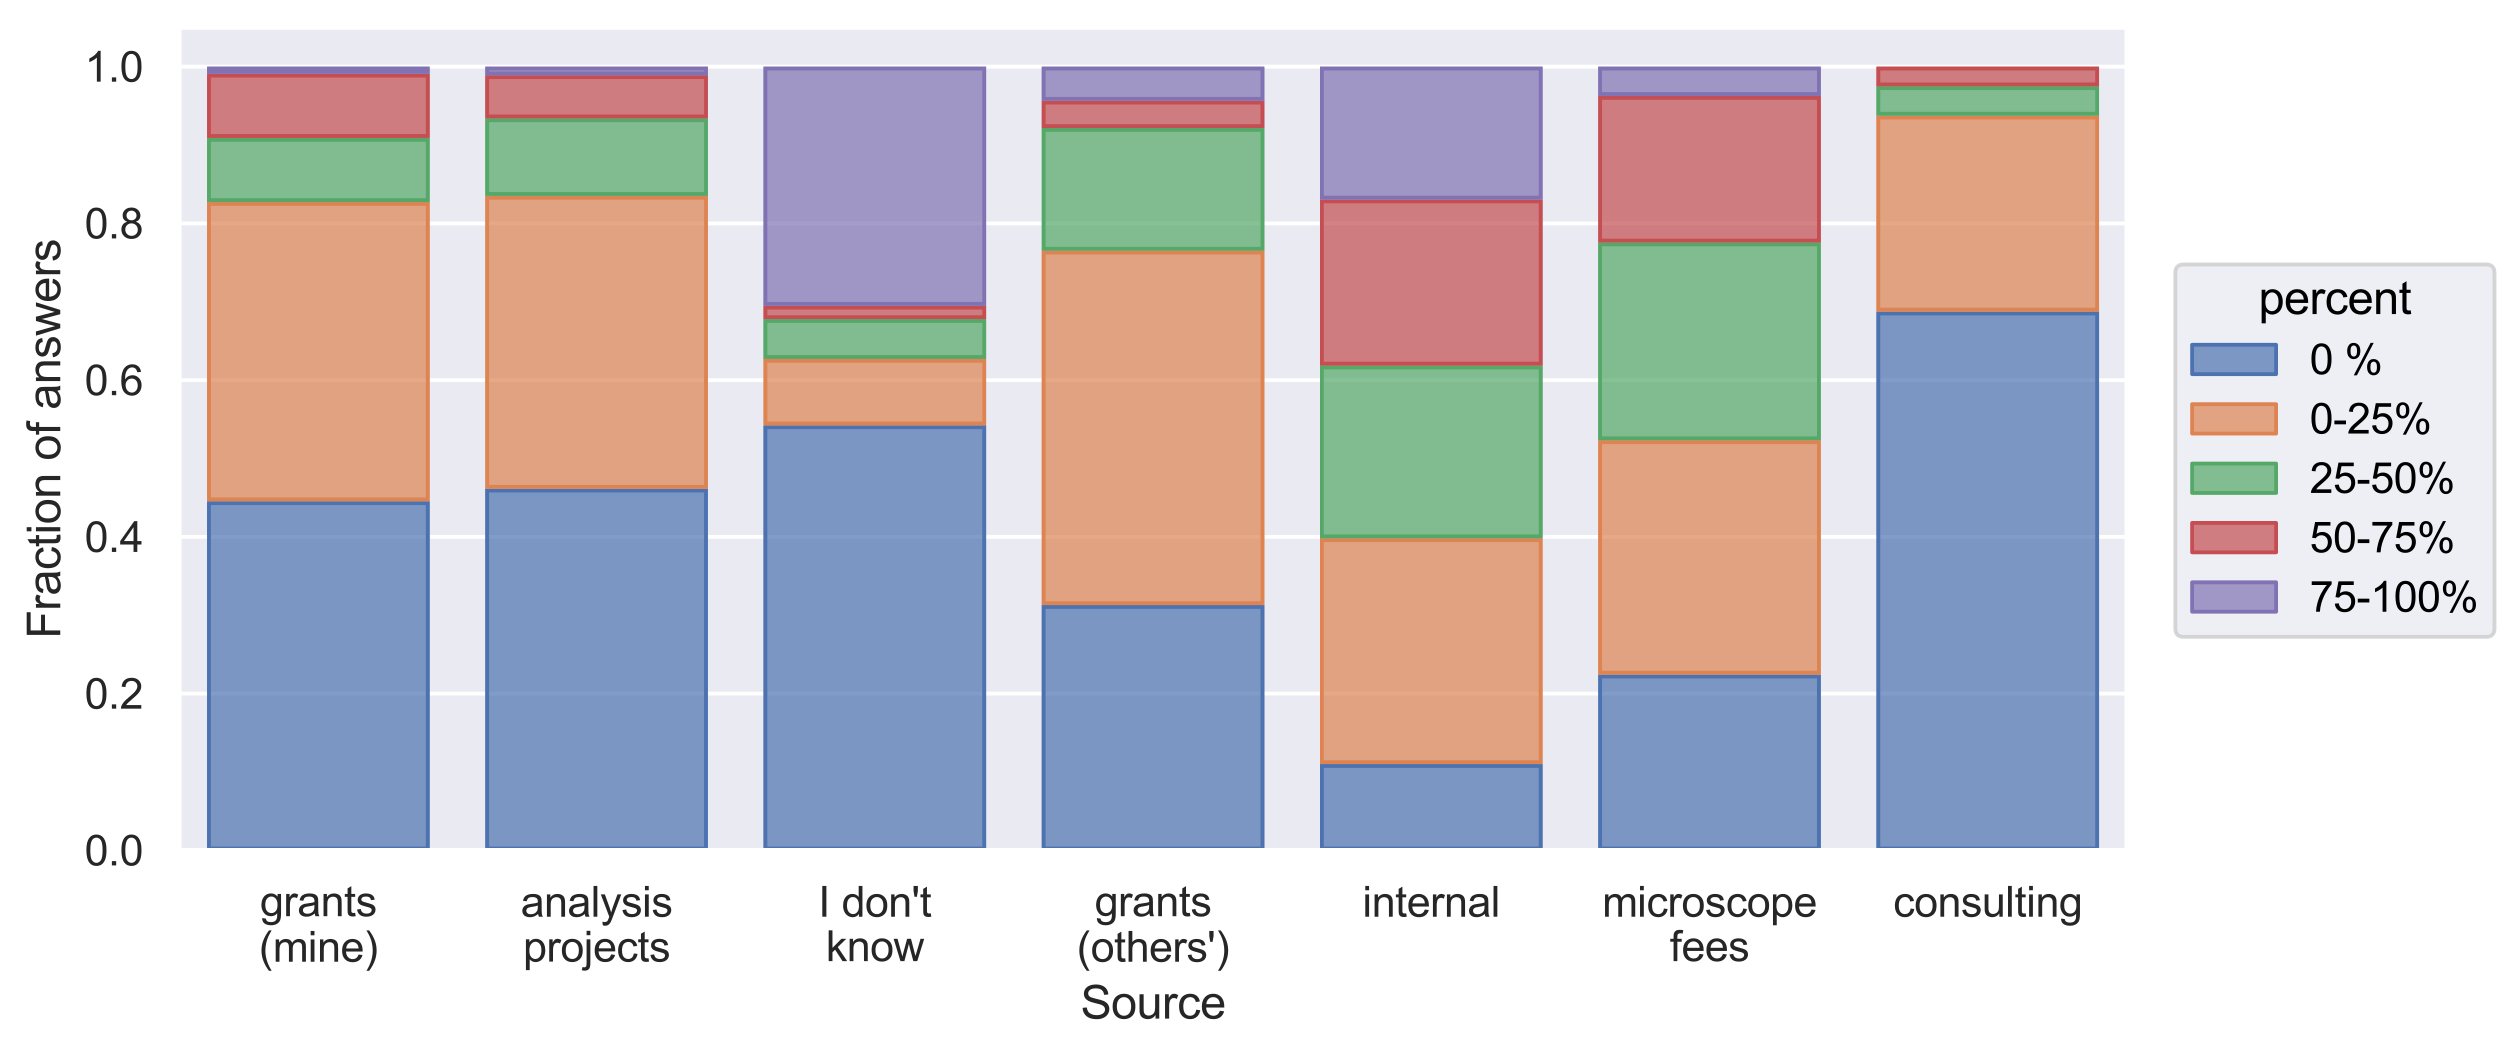 <?xml version="1.0" encoding="utf-8" standalone="no"?>
<!DOCTYPE svg PUBLIC "-//W3C//DTD SVG 1.1//EN"
  "http://www.w3.org/Graphics/SVG/1.1/DTD/svg11.dtd">
<svg xmlns:xlink="http://www.w3.org/1999/xlink" width="655.049pt" height="276.48pt" viewBox="0 0 655.049 276.48" xmlns="http://www.w3.org/2000/svg" version="1.1">
 <defs>
  <style type="text/css">*{stroke-linejoin: round; stroke-linecap: butt}</style>
 </defs>
 <g id="figure_1">
  <g id="patch_1">
   <path d="M 0 276.48 
L 655.049 276.48 
L 655.049 0 
L 0 0 
z
" style="fill: #ffffff"/>
  </g>
  <g id="axes_1">
   <g id="patch_2">
    <path d="M 46.964 222.821 
L 557.28 222.821 
L 557.28 7.2 
L 46.964 7.2 
z
" style="fill: #eaeaf2"/>
   </g>
   <g id="matplotlib.axis_1">
    <g id="xtick_1">
     <g id="text_1">
      <!-- grants -->
      <g style="fill: #262626" transform="translate(68.131 240.066) scale(0.11 -0.11)">
       <defs>
        <path id="ArialMT-67" d="M 319 -275 
L 866 -356 
Q 900 -609 1056 -725 
Q 1266 -881 1628 -881 
Q 2019 -881 2231 -725 
Q 2444 -569 2519 -288 
Q 2563 -116 2559 434 
Q 2191 0 1641 0 
Q 956 0 581 494 
Q 206 988 206 1678 
Q 206 2153 378 2554 
Q 550 2956 876 3175 
Q 1203 3394 1644 3394 
Q 2231 3394 2613 2919 
L 2613 3319 
L 3131 3319 
L 3131 450 
Q 3131 -325 2973 -648 
Q 2816 -972 2473 -1159 
Q 2131 -1347 1631 -1347 
Q 1038 -1347 672 -1080 
Q 306 -813 319 -275 
z
M 784 1719 
Q 784 1066 1043 766 
Q 1303 466 1694 466 
Q 2081 466 2343 764 
Q 2606 1063 2606 1700 
Q 2606 2309 2336 2618 
Q 2066 2928 1684 2928 
Q 1309 2928 1046 2623 
Q 784 2319 784 1719 
z
" transform="scale(0.016)"/>
        <path id="ArialMT-72" d="M 416 0 
L 416 3319 
L 922 3319 
L 922 2816 
Q 1116 3169 1280 3281 
Q 1444 3394 1641 3394 
Q 1925 3394 2219 3213 
L 2025 2691 
Q 1819 2813 1613 2813 
Q 1428 2813 1281 2702 
Q 1134 2591 1072 2394 
Q 978 2094 978 1738 
L 978 0 
L 416 0 
z
" transform="scale(0.016)"/>
        <path id="ArialMT-61" d="M 2588 409 
Q 2275 144 1986 34 
Q 1697 -75 1366 -75 
Q 819 -75 525 192 
Q 231 459 231 875 
Q 231 1119 342 1320 
Q 453 1522 633 1644 
Q 813 1766 1038 1828 
Q 1203 1872 1538 1913 
Q 2219 1994 2541 2106 
Q 2544 2222 2544 2253 
Q 2544 2597 2384 2738 
Q 2169 2928 1744 2928 
Q 1347 2928 1158 2789 
Q 969 2650 878 2297 
L 328 2372 
Q 403 2725 575 2942 
Q 747 3159 1072 3276 
Q 1397 3394 1825 3394 
Q 2250 3394 2515 3294 
Q 2781 3194 2906 3042 
Q 3031 2891 3081 2659 
Q 3109 2516 3109 2141 
L 3109 1391 
Q 3109 606 3145 398 
Q 3181 191 3288 0 
L 2700 0 
Q 2613 175 2588 409 
z
M 2541 1666 
Q 2234 1541 1622 1453 
Q 1275 1403 1131 1340 
Q 988 1278 909 1158 
Q 831 1038 831 891 
Q 831 666 1001 516 
Q 1172 366 1500 366 
Q 1825 366 2078 508 
Q 2331 650 2450 897 
Q 2541 1088 2541 1459 
L 2541 1666 
z
" transform="scale(0.016)"/>
        <path id="ArialMT-6e" d="M 422 0 
L 422 3319 
L 928 3319 
L 928 2847 
Q 1294 3394 1984 3394 
Q 2284 3394 2536 3286 
Q 2788 3178 2913 3003 
Q 3038 2828 3088 2588 
Q 3119 2431 3119 2041 
L 3119 0 
L 2556 0 
L 2556 2019 
Q 2556 2363 2490 2533 
Q 2425 2703 2258 2804 
Q 2091 2906 1866 2906 
Q 1506 2906 1245 2678 
Q 984 2450 984 1813 
L 984 0 
L 422 0 
z
" transform="scale(0.016)"/>
        <path id="ArialMT-74" d="M 1650 503 
L 1731 6 
Q 1494 -44 1306 -44 
Q 1000 -44 831 53 
Q 663 150 594 308 
Q 525 466 525 972 
L 525 2881 
L 113 2881 
L 113 3319 
L 525 3319 
L 525 4141 
L 1084 4478 
L 1084 3319 
L 1650 3319 
L 1650 2881 
L 1084 2881 
L 1084 941 
Q 1084 700 1114 631 
Q 1144 563 1211 522 
Q 1278 481 1403 481 
Q 1497 481 1650 503 
z
" transform="scale(0.016)"/>
        <path id="ArialMT-73" d="M 197 991 
L 753 1078 
Q 800 744 1014 566 
Q 1228 388 1613 388 
Q 2000 388 2187 545 
Q 2375 703 2375 916 
Q 2375 1106 2209 1216 
Q 2094 1291 1634 1406 
Q 1016 1563 777 1677 
Q 538 1791 414 1992 
Q 291 2194 291 2438 
Q 291 2659 392 2848 
Q 494 3038 669 3163 
Q 800 3259 1026 3326 
Q 1253 3394 1513 3394 
Q 1903 3394 2198 3281 
Q 2494 3169 2634 2976 
Q 2775 2784 2828 2463 
L 2278 2388 
Q 2241 2644 2061 2787 
Q 1881 2931 1553 2931 
Q 1166 2931 1000 2803 
Q 834 2675 834 2503 
Q 834 2394 903 2306 
Q 972 2216 1119 2156 
Q 1203 2125 1616 2013 
Q 2213 1853 2448 1751 
Q 2684 1650 2818 1456 
Q 2953 1263 2953 975 
Q 2953 694 2789 445 
Q 2625 197 2315 61 
Q 2006 -75 1616 -75 
Q 969 -75 630 194 
Q 291 463 197 991 
z
" transform="scale(0.016)"/>
       </defs>
       <use xlink:href="#ArialMT-67"/>
       <use xlink:href="#ArialMT-72" x="55.615"/>
       <use xlink:href="#ArialMT-61" x="88.916"/>
       <use xlink:href="#ArialMT-6e" x="144.531"/>
       <use xlink:href="#ArialMT-74" x="200.146"/>
       <use xlink:href="#ArialMT-73" x="227.93"/>
      </g>
      <!-- (mine) -->
      <g style="fill: #262626" transform="translate(67.832 251.99) scale(0.11 -0.11)">
       <defs>
        <path id="ArialMT-28" d="M 1497 -1347 
Q 1031 -759 709 28 
Q 388 816 388 1659 
Q 388 2403 628 3084 
Q 909 3875 1497 4659 
L 1900 4659 
Q 1522 4009 1400 3731 
Q 1209 3300 1100 2831 
Q 966 2247 966 1656 
Q 966 153 1900 -1347 
L 1497 -1347 
z
" transform="scale(0.016)"/>
        <path id="ArialMT-6d" d="M 422 0 
L 422 3319 
L 925 3319 
L 925 2853 
Q 1081 3097 1340 3245 
Q 1600 3394 1931 3394 
Q 2300 3394 2536 3241 
Q 2772 3088 2869 2813 
Q 3263 3394 3894 3394 
Q 4388 3394 4653 3120 
Q 4919 2847 4919 2278 
L 4919 0 
L 4359 0 
L 4359 2091 
Q 4359 2428 4304 2576 
Q 4250 2725 4106 2815 
Q 3963 2906 3769 2906 
Q 3419 2906 3187 2673 
Q 2956 2441 2956 1928 
L 2956 0 
L 2394 0 
L 2394 2156 
Q 2394 2531 2256 2718 
Q 2119 2906 1806 2906 
Q 1569 2906 1367 2781 
Q 1166 2656 1075 2415 
Q 984 2175 984 1722 
L 984 0 
L 422 0 
z
" transform="scale(0.016)"/>
        <path id="ArialMT-69" d="M 425 3934 
L 425 4581 
L 988 4581 
L 988 3934 
L 425 3934 
z
M 425 0 
L 425 3319 
L 988 3319 
L 988 0 
L 425 0 
z
" transform="scale(0.016)"/>
        <path id="ArialMT-65" d="M 2694 1069 
L 3275 997 
Q 3138 488 2766 206 
Q 2394 -75 1816 -75 
Q 1088 -75 661 373 
Q 234 822 234 1631 
Q 234 2469 665 2931 
Q 1097 3394 1784 3394 
Q 2450 3394 2872 2941 
Q 3294 2488 3294 1666 
Q 3294 1616 3291 1516 
L 816 1516 
Q 847 969 1125 678 
Q 1403 388 1819 388 
Q 2128 388 2347 550 
Q 2566 713 2694 1069 
z
M 847 1978 
L 2700 1978 
Q 2663 2397 2488 2606 
Q 2219 2931 1791 2931 
Q 1403 2931 1139 2672 
Q 875 2413 847 1978 
z
" transform="scale(0.016)"/>
        <path id="ArialMT-29" d="M 791 -1347 
L 388 -1347 
Q 1322 153 1322 1656 
Q 1322 2244 1188 2822 
Q 1081 3291 891 3722 
Q 769 4003 388 4659 
L 791 4659 
Q 1378 3875 1659 3084 
Q 1900 2403 1900 1659 
Q 1900 816 1576 28 
Q 1253 -759 791 -1347 
z
" transform="scale(0.016)"/>
       </defs>
       <use xlink:href="#ArialMT-28"/>
       <use xlink:href="#ArialMT-6d" x="33.301"/>
       <use xlink:href="#ArialMT-69" x="116.602"/>
       <use xlink:href="#ArialMT-6e" x="138.818"/>
       <use xlink:href="#ArialMT-65" x="194.434"/>
       <use xlink:href="#ArialMT-29" x="250.049"/>
      </g>
     </g>
    </g>
    <g id="xtick_2">
     <g id="text_2">
      <!-- analysis -->
      <g style="fill: #262626" transform="translate(136.448 240.195) scale(0.11 -0.11)">
       <defs>
        <path id="ArialMT-6c" d="M 409 0 
L 409 4581 
L 972 4581 
L 972 0 
L 409 0 
z
" transform="scale(0.016)"/>
        <path id="ArialMT-79" d="M 397 -1278 
L 334 -750 
Q 519 -800 656 -800 
Q 844 -800 956 -737 
Q 1069 -675 1141 -563 
Q 1194 -478 1313 -144 
Q 1328 -97 1363 -6 
L 103 3319 
L 709 3319 
L 1400 1397 
Q 1534 1031 1641 628 
Q 1738 1016 1872 1384 
L 2581 3319 
L 3144 3319 
L 1881 -56 
Q 1678 -603 1566 -809 
Q 1416 -1088 1222 -1217 
Q 1028 -1347 759 -1347 
Q 597 -1347 397 -1278 
z
" transform="scale(0.016)"/>
       </defs>
       <use xlink:href="#ArialMT-61"/>
       <use xlink:href="#ArialMT-6e" x="55.615"/>
       <use xlink:href="#ArialMT-61" x="111.23"/>
       <use xlink:href="#ArialMT-6c" x="166.846"/>
       <use xlink:href="#ArialMT-79" x="189.062"/>
       <use xlink:href="#ArialMT-73" x="239.062"/>
       <use xlink:href="#ArialMT-69" x="289.062"/>
       <use xlink:href="#ArialMT-73" x="311.279"/>
      </g>
      <!-- projects -->
      <g style="fill: #262626" transform="translate(137.061 251.958) scale(0.11 -0.11)">
       <defs>
        <path id="ArialMT-70" d="M 422 -1272 
L 422 3319 
L 934 3319 
L 934 2888 
Q 1116 3141 1344 3267 
Q 1572 3394 1897 3394 
Q 2322 3394 2647 3175 
Q 2972 2956 3137 2557 
Q 3303 2159 3303 1684 
Q 3303 1175 3120 767 
Q 2938 359 2589 142 
Q 2241 -75 1856 -75 
Q 1575 -75 1351 44 
Q 1128 163 984 344 
L 984 -1272 
L 422 -1272 
z
M 931 1641 
Q 931 1000 1190 694 
Q 1450 388 1819 388 
Q 2194 388 2461 705 
Q 2728 1022 2728 1688 
Q 2728 2322 2467 2637 
Q 2206 2953 1844 2953 
Q 1484 2953 1207 2617 
Q 931 2281 931 1641 
z
" transform="scale(0.016)"/>
        <path id="ArialMT-6f" d="M 213 1659 
Q 213 2581 725 3025 
Q 1153 3394 1769 3394 
Q 2453 3394 2887 2945 
Q 3322 2497 3322 1706 
Q 3322 1066 3130 698 
Q 2938 331 2570 128 
Q 2203 -75 1769 -75 
Q 1072 -75 642 372 
Q 213 819 213 1659 
z
M 791 1659 
Q 791 1022 1069 705 
Q 1347 388 1769 388 
Q 2188 388 2466 706 
Q 2744 1025 2744 1678 
Q 2744 2294 2464 2611 
Q 2184 2928 1769 2928 
Q 1347 2928 1069 2612 
Q 791 2297 791 1659 
z
" transform="scale(0.016)"/>
        <path id="ArialMT-6a" d="M 419 3928 
L 419 4581 
L 981 4581 
L 981 3928 
L 419 3928 
z
M -294 -1288 
L -188 -809 
Q -19 -853 78 -853 
Q 250 -853 334 -739 
Q 419 -625 419 -169 
L 419 3319 
L 981 3319 
L 981 -181 
Q 981 -794 822 -1034 
Q 619 -1347 147 -1347 
Q -81 -1347 -294 -1288 
z
" transform="scale(0.016)"/>
        <path id="ArialMT-63" d="M 2588 1216 
L 3141 1144 
Q 3050 572 2676 248 
Q 2303 -75 1759 -75 
Q 1078 -75 664 370 
Q 250 816 250 1647 
Q 250 2184 428 2587 
Q 606 2991 970 3192 
Q 1334 3394 1763 3394 
Q 2303 3394 2647 3120 
Q 2991 2847 3088 2344 
L 2541 2259 
Q 2463 2594 2264 2762 
Q 2066 2931 1784 2931 
Q 1359 2931 1093 2626 
Q 828 2322 828 1663 
Q 828 994 1084 691 
Q 1341 388 1753 388 
Q 2084 388 2306 591 
Q 2528 794 2588 1216 
z
" transform="scale(0.016)"/>
       </defs>
       <use xlink:href="#ArialMT-70"/>
       <use xlink:href="#ArialMT-72" x="55.615"/>
       <use xlink:href="#ArialMT-6f" x="88.916"/>
       <use xlink:href="#ArialMT-6a" x="144.531"/>
       <use xlink:href="#ArialMT-65" x="166.748"/>
       <use xlink:href="#ArialMT-63" x="222.363"/>
       <use xlink:href="#ArialMT-74" x="272.363"/>
       <use xlink:href="#ArialMT-73" x="300.146"/>
      </g>
     </g>
    </g>
    <g id="xtick_3">
     <g id="text_3">
      <!-- I don't -->
      <g style="fill: #262626" transform="translate(214.41 240.195) scale(0.11 -0.11)">
       <defs>
        <path id="ArialMT-49" d="M 597 0 
L 597 4581 
L 1203 4581 
L 1203 0 
L 597 0 
z
" transform="scale(0.016)"/>
        <path id="ArialMT-20" transform="scale(0.016)"/>
        <path id="ArialMT-64" d="M 2575 0 
L 2575 419 
Q 2259 -75 1647 -75 
Q 1250 -75 917 144 
Q 584 363 401 755 
Q 219 1147 219 1656 
Q 219 2153 384 2558 
Q 550 2963 881 3178 
Q 1213 3394 1622 3394 
Q 1922 3394 2156 3267 
Q 2391 3141 2538 2938 
L 2538 4581 
L 3097 4581 
L 3097 0 
L 2575 0 
z
M 797 1656 
Q 797 1019 1065 703 
Q 1334 388 1700 388 
Q 2069 388 2326 689 
Q 2584 991 2584 1609 
Q 2584 2291 2321 2609 
Q 2059 2928 1675 2928 
Q 1300 2928 1048 2622 
Q 797 2316 797 1656 
z
" transform="scale(0.016)"/>
        <path id="ArialMT-27" d="M 425 2959 
L 281 3816 
L 281 4581 
L 922 4581 
L 922 3816 
L 772 2959 
L 425 2959 
z
" transform="scale(0.016)"/>
       </defs>
       <use xlink:href="#ArialMT-49"/>
       <use xlink:href="#ArialMT-20" x="27.783"/>
       <use xlink:href="#ArialMT-64" x="55.566"/>
       <use xlink:href="#ArialMT-6f" x="111.182"/>
       <use xlink:href="#ArialMT-6e" x="166.797"/>
       <use xlink:href="#ArialMT-27" x="222.412"/>
       <use xlink:href="#ArialMT-74" x="241.504"/>
      </g>
      <!-- know -->
      <g style="fill: #262626" transform="translate(216.381 251.83) scale(0.11 -0.11)">
       <defs>
        <path id="ArialMT-6b" d="M 425 0 
L 425 4581 
L 988 4581 
L 988 1969 
L 2319 3319 
L 3047 3319 
L 1778 2088 
L 3175 0 
L 2481 0 
L 1384 1697 
L 988 1316 
L 988 0 
L 425 0 
z
" transform="scale(0.016)"/>
        <path id="ArialMT-77" d="M 1034 0 
L 19 3319 
L 600 3319 
L 1128 1403 
L 1325 691 
Q 1338 744 1497 1375 
L 2025 3319 
L 2603 3319 
L 3100 1394 
L 3266 759 
L 3456 1400 
L 4025 3319 
L 4572 3319 
L 3534 0 
L 2950 0 
L 2422 1988 
L 2294 2553 
L 1622 0 
L 1034 0 
z
" transform="scale(0.016)"/>
       </defs>
       <use xlink:href="#ArialMT-6b"/>
       <use xlink:href="#ArialMT-6e" x="50"/>
       <use xlink:href="#ArialMT-6f" x="105.615"/>
       <use xlink:href="#ArialMT-77" x="161.23"/>
      </g>
     </g>
    </g>
    <g id="xtick_4">
     <g id="text_4">
      <!-- grants -->
      <g style="fill: #262626" transform="translate(286.837 240.066) scale(0.11 -0.11)">
       <use xlink:href="#ArialMT-67"/>
       <use xlink:href="#ArialMT-72" x="55.615"/>
       <use xlink:href="#ArialMT-61" x="88.916"/>
       <use xlink:href="#ArialMT-6e" x="144.531"/>
       <use xlink:href="#ArialMT-74" x="200.146"/>
       <use xlink:href="#ArialMT-73" x="227.93"/>
      </g>
      <!-- (others') -->
      <g style="fill: #262626" transform="translate(282.125 251.99) scale(0.11 -0.11)">
       <defs>
        <path id="ArialMT-68" d="M 422 0 
L 422 4581 
L 984 4581 
L 984 2938 
Q 1378 3394 1978 3394 
Q 2347 3394 2619 3248 
Q 2891 3103 3008 2847 
Q 3125 2591 3125 2103 
L 3125 0 
L 2563 0 
L 2563 2103 
Q 2563 2525 2380 2717 
Q 2197 2909 1863 2909 
Q 1613 2909 1392 2779 
Q 1172 2650 1078 2428 
Q 984 2206 984 1816 
L 984 0 
L 422 0 
z
" transform="scale(0.016)"/>
       </defs>
       <use xlink:href="#ArialMT-28"/>
       <use xlink:href="#ArialMT-6f" x="33.301"/>
       <use xlink:href="#ArialMT-74" x="88.916"/>
       <use xlink:href="#ArialMT-68" x="116.699"/>
       <use xlink:href="#ArialMT-65" x="172.314"/>
       <use xlink:href="#ArialMT-72" x="227.93"/>
       <use xlink:href="#ArialMT-73" x="261.23"/>
       <use xlink:href="#ArialMT-27" x="311.23"/>
       <use xlink:href="#ArialMT-29" x="330.322"/>
      </g>
     </g>
    </g>
    <g id="xtick_5">
     <g id="text_5">
      <!-- internal -->
      <g style="fill: #262626" transform="translate(356.987 240.195) scale(0.11 -0.11)">
       <use xlink:href="#ArialMT-69"/>
       <use xlink:href="#ArialMT-6e" x="22.217"/>
       <use xlink:href="#ArialMT-74" x="77.832"/>
       <use xlink:href="#ArialMT-65" x="105.615"/>
       <use xlink:href="#ArialMT-72" x="161.23"/>
       <use xlink:href="#ArialMT-6e" x="194.531"/>
       <use xlink:href="#ArialMT-61" x="250.146"/>
       <use xlink:href="#ArialMT-6c" x="305.762"/>
      </g>
     </g>
    </g>
    <g id="xtick_6">
     <g id="text_6">
      <!-- microscope -->
      <g style="fill: #262626" transform="translate(419.808 240.195) scale(0.11 -0.11)">
       <use xlink:href="#ArialMT-6d"/>
       <use xlink:href="#ArialMT-69" x="83.301"/>
       <use xlink:href="#ArialMT-63" x="105.518"/>
       <use xlink:href="#ArialMT-72" x="155.518"/>
       <use xlink:href="#ArialMT-6f" x="188.818"/>
       <use xlink:href="#ArialMT-73" x="244.434"/>
       <use xlink:href="#ArialMT-63" x="294.434"/>
       <use xlink:href="#ArialMT-6f" x="344.434"/>
       <use xlink:href="#ArialMT-70" x="400.049"/>
       <use xlink:href="#ArialMT-65" x="455.664"/>
      </g>
      <!-- fees -->
      <g style="fill: #262626" transform="translate(437.532 251.83) scale(0.11 -0.11)">
       <defs>
        <path id="ArialMT-66" d="M 556 0 
L 556 2881 
L 59 2881 
L 59 3319 
L 556 3319 
L 556 3672 
Q 556 4006 616 4169 
Q 697 4388 901 4523 
Q 1106 4659 1475 4659 
Q 1713 4659 2000 4603 
L 1916 4113 
Q 1741 4144 1584 4144 
Q 1328 4144 1222 4034 
Q 1116 3925 1116 3625 
L 1116 3319 
L 1763 3319 
L 1763 2881 
L 1116 2881 
L 1116 0 
L 556 0 
z
" transform="scale(0.016)"/>
       </defs>
       <use xlink:href="#ArialMT-66"/>
       <use xlink:href="#ArialMT-65" x="27.783"/>
       <use xlink:href="#ArialMT-65" x="83.398"/>
       <use xlink:href="#ArialMT-73" x="139.014"/>
      </g>
     </g>
    </g>
    <g id="xtick_7">
     <g id="text_7">
      <!-- consulting -->
      <g style="fill: #262626" transform="translate(496.064 240.195) scale(0.11 -0.11)">
       <defs>
        <path id="ArialMT-75" d="M 2597 0 
L 2597 488 
Q 2209 -75 1544 -75 
Q 1250 -75 995 37 
Q 741 150 617 320 
Q 494 491 444 738 
Q 409 903 409 1263 
L 409 3319 
L 972 3319 
L 972 1478 
Q 972 1038 1006 884 
Q 1059 663 1231 536 
Q 1403 409 1656 409 
Q 1909 409 2131 539 
Q 2353 669 2445 892 
Q 2538 1116 2538 1541 
L 2538 3319 
L 3100 3319 
L 3100 0 
L 2597 0 
z
" transform="scale(0.016)"/>
       </defs>
       <use xlink:href="#ArialMT-63"/>
       <use xlink:href="#ArialMT-6f" x="50"/>
       <use xlink:href="#ArialMT-6e" x="105.615"/>
       <use xlink:href="#ArialMT-73" x="161.23"/>
       <use xlink:href="#ArialMT-75" x="211.23"/>
       <use xlink:href="#ArialMT-6c" x="266.846"/>
       <use xlink:href="#ArialMT-74" x="289.062"/>
       <use xlink:href="#ArialMT-69" x="316.846"/>
       <use xlink:href="#ArialMT-6e" x="339.062"/>
       <use xlink:href="#ArialMT-67" x="394.678"/>
      </g>
     </g>
    </g>
    <g id="text_8">
     <!-- Source -->
     <g style="fill: #262626" transform="translate(283.113 266.895) scale(0.12 -0.12)">
      <defs>
       <path id="ArialMT-53" d="M 288 1472 
L 859 1522 
Q 900 1178 1048 958 
Q 1197 738 1509 602 
Q 1822 466 2213 466 
Q 2559 466 2825 569 
Q 3091 672 3220 851 
Q 3350 1031 3350 1244 
Q 3350 1459 3225 1620 
Q 3100 1781 2813 1891 
Q 2628 1963 1997 2114 
Q 1366 2266 1113 2400 
Q 784 2572 623 2826 
Q 463 3081 463 3397 
Q 463 3744 659 4045 
Q 856 4347 1234 4503 
Q 1613 4659 2075 4659 
Q 2584 4659 2973 4495 
Q 3363 4331 3572 4012 
Q 3781 3694 3797 3291 
L 3216 3247 
Q 3169 3681 2898 3903 
Q 2628 4125 2100 4125 
Q 1550 4125 1298 3923 
Q 1047 3722 1047 3438 
Q 1047 3191 1225 3031 
Q 1400 2872 2139 2705 
Q 2878 2538 3153 2413 
Q 3553 2228 3743 1945 
Q 3934 1663 3934 1294 
Q 3934 928 3725 604 
Q 3516 281 3123 101 
Q 2731 -78 2241 -78 
Q 1619 -78 1198 103 
Q 778 284 539 648 
Q 300 1013 288 1472 
z
" transform="scale(0.016)"/>
      </defs>
      <use xlink:href="#ArialMT-53"/>
      <use xlink:href="#ArialMT-6f" x="66.699"/>
      <use xlink:href="#ArialMT-75" x="122.314"/>
      <use xlink:href="#ArialMT-72" x="177.93"/>
      <use xlink:href="#ArialMT-63" x="211.23"/>
      <use xlink:href="#ArialMT-65" x="261.23"/>
     </g>
    </g>
   </g>
   <g id="matplotlib.axis_2">
    <g id="ytick_1">
     <g id="line2d_1">
      <path d="M 46.964 222.821 
L 557.28 222.821 
" clip-path="url(#p70363a0e4f)" style="fill: none; stroke: #ffffff; stroke-linecap: round"/>
     </g>
     <g id="text_9">
      <!-- 0.0 -->
      <g style="fill: #262626" transform="translate(22.174 226.758) scale(0.11 -0.11)">
       <defs>
        <path id="ArialMT-30" d="M 266 2259 
Q 266 3072 433 3567 
Q 600 4063 929 4331 
Q 1259 4600 1759 4600 
Q 2128 4600 2406 4451 
Q 2684 4303 2865 4023 
Q 3047 3744 3150 3342 
Q 3253 2941 3253 2259 
Q 3253 1453 3087 958 
Q 2922 463 2592 192 
Q 2263 -78 1759 -78 
Q 1097 -78 719 397 
Q 266 969 266 2259 
z
M 844 2259 
Q 844 1131 1108 757 
Q 1372 384 1759 384 
Q 2147 384 2411 759 
Q 2675 1134 2675 2259 
Q 2675 3391 2411 3762 
Q 2147 4134 1753 4134 
Q 1366 4134 1134 3806 
Q 844 3388 844 2259 
z
" transform="scale(0.016)"/>
        <path id="ArialMT-2e" d="M 581 0 
L 581 641 
L 1222 641 
L 1222 0 
L 581 0 
z
" transform="scale(0.016)"/>
       </defs>
       <use xlink:href="#ArialMT-30"/>
       <use xlink:href="#ArialMT-2e" x="55.615"/>
       <use xlink:href="#ArialMT-30" x="83.398"/>
      </g>
     </g>
    </g>
    <g id="ytick_2">
     <g id="line2d_2">
      <path d="M 46.964 181.751 
L 557.28 181.751 
" clip-path="url(#p70363a0e4f)" style="fill: none; stroke: #ffffff; stroke-linecap: round"/>
     </g>
     <g id="text_10">
      <!-- 0.2 -->
      <g style="fill: #262626" transform="translate(22.174 185.687) scale(0.11 -0.11)">
       <defs>
        <path id="ArialMT-32" d="M 3222 541 
L 3222 0 
L 194 0 
Q 188 203 259 391 
Q 375 700 629 1000 
Q 884 1300 1366 1694 
Q 2113 2306 2375 2664 
Q 2638 3022 2638 3341 
Q 2638 3675 2398 3904 
Q 2159 4134 1775 4134 
Q 1369 4134 1125 3890 
Q 881 3647 878 3216 
L 300 3275 
Q 359 3922 746 4261 
Q 1134 4600 1788 4600 
Q 2447 4600 2831 4234 
Q 3216 3869 3216 3328 
Q 3216 3053 3103 2787 
Q 2991 2522 2730 2228 
Q 2469 1934 1863 1422 
Q 1356 997 1212 845 
Q 1069 694 975 541 
L 3222 541 
z
" transform="scale(0.016)"/>
       </defs>
       <use xlink:href="#ArialMT-30"/>
       <use xlink:href="#ArialMT-2e" x="55.615"/>
       <use xlink:href="#ArialMT-32" x="83.398"/>
      </g>
     </g>
    </g>
    <g id="ytick_3">
     <g id="line2d_3">
      <path d="M 46.964 140.68 
L 557.28 140.68 
" clip-path="url(#p70363a0e4f)" style="fill: none; stroke: #ffffff; stroke-linecap: round"/>
     </g>
     <g id="text_11">
      <!-- 0.4 -->
      <g style="fill: #262626" transform="translate(22.174 144.617) scale(0.11 -0.11)">
       <defs>
        <path id="ArialMT-34" d="M 2069 0 
L 2069 1097 
L 81 1097 
L 81 1613 
L 2172 4581 
L 2631 4581 
L 2631 1613 
L 3250 1613 
L 3250 1097 
L 2631 1097 
L 2631 0 
L 2069 0 
z
M 2069 1613 
L 2069 3678 
L 634 1613 
L 2069 1613 
z
" transform="scale(0.016)"/>
       </defs>
       <use xlink:href="#ArialMT-30"/>
       <use xlink:href="#ArialMT-2e" x="55.615"/>
       <use xlink:href="#ArialMT-34" x="83.398"/>
      </g>
     </g>
    </g>
    <g id="ytick_4">
     <g id="line2d_4">
      <path d="M 46.964 99.609 
L 557.28 99.609 
" clip-path="url(#p70363a0e4f)" style="fill: none; stroke: #ffffff; stroke-linecap: round"/>
     </g>
     <g id="text_12">
      <!-- 0.6 -->
      <g style="fill: #262626" transform="translate(22.174 103.546) scale(0.11 -0.11)">
       <defs>
        <path id="ArialMT-36" d="M 3184 3459 
L 2625 3416 
Q 2550 3747 2413 3897 
Q 2184 4138 1850 4138 
Q 1581 4138 1378 3988 
Q 1113 3794 959 3422 
Q 806 3050 800 2363 
Q 1003 2672 1297 2822 
Q 1591 2972 1913 2972 
Q 2475 2972 2870 2558 
Q 3266 2144 3266 1488 
Q 3266 1056 3080 686 
Q 2894 316 2569 119 
Q 2244 -78 1831 -78 
Q 1128 -78 684 439 
Q 241 956 241 2144 
Q 241 3472 731 4075 
Q 1159 4600 1884 4600 
Q 2425 4600 2770 4297 
Q 3116 3994 3184 3459 
z
M 888 1484 
Q 888 1194 1011 928 
Q 1134 663 1356 523 
Q 1578 384 1822 384 
Q 2178 384 2434 671 
Q 2691 959 2691 1453 
Q 2691 1928 2437 2201 
Q 2184 2475 1800 2475 
Q 1419 2475 1153 2201 
Q 888 1928 888 1484 
z
" transform="scale(0.016)"/>
       </defs>
       <use xlink:href="#ArialMT-30"/>
       <use xlink:href="#ArialMT-2e" x="55.615"/>
       <use xlink:href="#ArialMT-36" x="83.398"/>
      </g>
     </g>
    </g>
    <g id="ytick_5">
     <g id="line2d_5">
      <path d="M 46.964 58.538 
L 557.28 58.538 
" clip-path="url(#p70363a0e4f)" style="fill: none; stroke: #ffffff; stroke-linecap: round"/>
     </g>
     <g id="text_13">
      <!-- 0.8 -->
      <g style="fill: #262626" transform="translate(22.174 62.475) scale(0.11 -0.11)">
       <defs>
        <path id="ArialMT-38" d="M 1131 2484 
Q 781 2613 612 2850 
Q 444 3088 444 3419 
Q 444 3919 803 4259 
Q 1163 4600 1759 4600 
Q 2359 4600 2725 4251 
Q 3091 3903 3091 3403 
Q 3091 3084 2923 2848 
Q 2756 2613 2416 2484 
Q 2838 2347 3058 2040 
Q 3278 1734 3278 1309 
Q 3278 722 2862 322 
Q 2447 -78 1769 -78 
Q 1091 -78 675 323 
Q 259 725 259 1325 
Q 259 1772 486 2073 
Q 713 2375 1131 2484 
z
M 1019 3438 
Q 1019 3113 1228 2906 
Q 1438 2700 1772 2700 
Q 2097 2700 2305 2904 
Q 2513 3109 2513 3406 
Q 2513 3716 2298 3927 
Q 2084 4138 1766 4138 
Q 1444 4138 1231 3931 
Q 1019 3725 1019 3438 
z
M 838 1322 
Q 838 1081 952 856 
Q 1066 631 1291 507 
Q 1516 384 1775 384 
Q 2178 384 2440 643 
Q 2703 903 2703 1303 
Q 2703 1709 2433 1975 
Q 2163 2241 1756 2241 
Q 1359 2241 1098 1978 
Q 838 1716 838 1322 
z
" transform="scale(0.016)"/>
       </defs>
       <use xlink:href="#ArialMT-30"/>
       <use xlink:href="#ArialMT-2e" x="55.615"/>
       <use xlink:href="#ArialMT-38" x="83.398"/>
      </g>
     </g>
    </g>
    <g id="ytick_6">
     <g id="line2d_6">
      <path d="M 46.964 17.468 
L 557.28 17.468 
" clip-path="url(#p70363a0e4f)" style="fill: none; stroke: #ffffff; stroke-linecap: round"/>
     </g>
     <g id="text_14">
      <!-- 1.0 -->
      <g style="fill: #262626" transform="translate(22.174 21.404) scale(0.11 -0.11)">
       <defs>
        <path id="ArialMT-31" d="M 2384 0 
L 1822 0 
L 1822 3584 
Q 1619 3391 1289 3197 
Q 959 3003 697 2906 
L 697 3450 
Q 1169 3672 1522 3987 
Q 1875 4303 2022 4600 
L 2384 4600 
L 2384 0 
z
" transform="scale(0.016)"/>
       </defs>
       <use xlink:href="#ArialMT-31"/>
       <use xlink:href="#ArialMT-2e" x="55.615"/>
       <use xlink:href="#ArialMT-30" x="83.398"/>
      </g>
     </g>
    </g>
    <g id="text_15">
     <!-- Fraction of answers -->
     <g style="fill: #262626" transform="translate(15.789 167.361) rotate(-90) scale(0.12 -0.12)">
      <defs>
       <path id="ArialMT-46" d="M 525 0 
L 525 4581 
L 3616 4581 
L 3616 4041 
L 1131 4041 
L 1131 2622 
L 3281 2622 
L 3281 2081 
L 1131 2081 
L 1131 0 
L 525 0 
z
" transform="scale(0.016)"/>
      </defs>
      <use xlink:href="#ArialMT-46"/>
      <use xlink:href="#ArialMT-72" x="61.084"/>
      <use xlink:href="#ArialMT-61" x="94.385"/>
      <use xlink:href="#ArialMT-63" x="150"/>
      <use xlink:href="#ArialMT-74" x="200"/>
      <use xlink:href="#ArialMT-69" x="227.783"/>
      <use xlink:href="#ArialMT-6f" x="250"/>
      <use xlink:href="#ArialMT-6e" x="305.615"/>
      <use xlink:href="#ArialMT-20" x="361.23"/>
      <use xlink:href="#ArialMT-6f" x="389.014"/>
      <use xlink:href="#ArialMT-66" x="444.629"/>
      <use xlink:href="#ArialMT-20" x="472.412"/>
      <use xlink:href="#ArialMT-61" x="500.195"/>
      <use xlink:href="#ArialMT-6e" x="555.811"/>
      <use xlink:href="#ArialMT-73" x="611.426"/>
      <use xlink:href="#ArialMT-77" x="661.426"/>
      <use xlink:href="#ArialMT-65" x="733.643"/>
      <use xlink:href="#ArialMT-72" x="789.258"/>
      <use xlink:href="#ArialMT-73" x="822.559"/>
     </g>
    </g>
   </g>
   <g id="patch_3">
    <path d="M 54.255 222.821 
L 112.576 222.821 
L 112.576 131.346 
L 54.255 131.346 
z
" clip-path="url(#p3369c90c0f)" style="fill: #4c72b0; fill-opacity: 0.7; stroke: #4c72b0; stroke-width: 2; stroke-linejoin: miter"/>
   </g>
   <g id="patch_4">
    <path d="M 54.255 131.346 
L 112.576 131.346 
L 112.576 52.938 
L 54.255 52.938 
z
" clip-path="url(#p59e6b34cfa)" style="fill: #dd8452; fill-opacity: 0.7; stroke: #dd8452; stroke-width: 2; stroke-linejoin: miter"/>
   </g>
   <g id="patch_5">
    <path d="M 54.255 52.938 
L 112.576 52.938 
L 112.576 36.136 
L 54.255 36.136 
z
" clip-path="url(#p153ce0a72a)" style="fill: #55a868; fill-opacity: 0.7; stroke: #55a868; stroke-width: 2; stroke-linejoin: miter"/>
   </g>
   <g id="patch_6">
    <path d="M 54.255 36.136 
L 112.576 36.136 
L 112.576 19.335 
L 54.255 19.335 
z
" clip-path="url(#pe7fae29719)" style="fill: #c44e52; fill-opacity: 0.7; stroke: #c44e52; stroke-width: 2; stroke-linejoin: miter"/>
   </g>
   <g id="patch_7">
    <path d="M 54.255 19.335 
L 112.576 19.335 
L 112.576 17.468 
L 54.255 17.468 
z
" clip-path="url(#p9ea1fd8ed5)" style="fill: #8172b3; fill-opacity: 0.7; stroke: #8172b3; stroke-width: 2; stroke-linejoin: miter"/>
   </g>
   <g id="patch_8">
    <path d="M 127.157 222.821 
L 185.479 222.821 
L 185.479 128.043 
L 127.157 128.043 
z
" clip-path="url(#p8e1f2d105e)" style="fill: #4c72b0; fill-opacity: 0.7; stroke: #4c72b0; stroke-width: 2; stroke-linejoin: miter"/>
   </g>
   <g id="patch_9">
    <path d="M 127.157 128.043 
L 185.479 128.043 
L 185.479 51.317 
L 127.157 51.317 
z
" clip-path="url(#p7cf8525cda)" style="fill: #dd8452; fill-opacity: 0.7; stroke: #dd8452; stroke-width: 2; stroke-linejoin: miter"/>
   </g>
   <g id="patch_10">
    <path d="M 127.157 51.317 
L 185.479 51.317 
L 185.479 31.007 
L 127.157 31.007 
z
" clip-path="url(#pd9b498660a)" style="fill: #55a868; fill-opacity: 0.7; stroke: #55a868; stroke-width: 2; stroke-linejoin: miter"/>
   </g>
   <g id="patch_11">
    <path d="M 127.157 31.007 
L 185.479 31.007 
L 185.479 19.724 
L 127.157 19.724 
z
" clip-path="url(#p26d2057a4e)" style="fill: #c44e52; fill-opacity: 0.7; stroke: #c44e52; stroke-width: 2; stroke-linejoin: miter"/>
   </g>
   <g id="patch_12">
    <path d="M 127.157 19.724 
L 185.479 19.724 
L 185.479 17.468 
L 127.157 17.468 
z
" clip-path="url(#p1f76ee42fc)" style="fill: #8172b3; fill-opacity: 0.7; stroke: #8172b3; stroke-width: 2; stroke-linejoin: miter"/>
   </g>
   <g id="patch_13">
    <path d="M 200.059 222.821 
L 258.381 222.821 
L 258.381 111.443 
L 200.059 111.443 
z
" clip-path="url(#p7bb5fee72e)" style="fill: #4c72b0; fill-opacity: 0.7; stroke: #4c72b0; stroke-width: 2; stroke-linejoin: miter"/>
   </g>
   <g id="patch_14">
    <path d="M 200.059 111.443 
L 258.381 111.443 
L 258.381 94.04 
L 200.059 94.04 
z
" clip-path="url(#pe998401d2e)" style="fill: #dd8452; fill-opacity: 0.7; stroke: #dd8452; stroke-width: 2; stroke-linejoin: miter"/>
   </g>
   <g id="patch_15">
    <path d="M 200.059 94.04 
L 258.381 94.04 
L 258.381 83.599 
L 200.059 83.599 
z
" clip-path="url(#p4ac338d1bd)" style="fill: #55a868; fill-opacity: 0.7; stroke: #55a868; stroke-width: 2; stroke-linejoin: miter"/>
   </g>
   <g id="patch_16">
    <path d="M 200.059 83.599 
L 258.381 83.599 
L 258.381 80.118 
L 200.059 80.118 
z
" clip-path="url(#p6b00fdeb70)" style="fill: #c44e52; fill-opacity: 0.7; stroke: #c44e52; stroke-width: 2; stroke-linejoin: miter"/>
   </g>
   <g id="patch_17">
    <path d="M 200.059 80.118 
L 258.381 80.118 
L 258.381 17.468 
L 200.059 17.468 
z
" clip-path="url(#p8629f05e39)" style="fill: #8172b3; fill-opacity: 0.7; stroke: #8172b3; stroke-width: 2; stroke-linejoin: miter"/>
   </g>
   <g id="patch_18">
    <path d="M 272.961 222.821 
L 331.283 222.821 
L 331.283 158.537 
L 272.961 158.537 
z
" clip-path="url(#pb245777663)" style="fill: #4c72b0; fill-opacity: 0.7; stroke: #4c72b0; stroke-width: 2; stroke-linejoin: miter"/>
   </g>
   <g id="patch_19">
    <path d="M 272.961 158.537 
L 331.283 158.537 
L 331.283 65.681 
L 272.961 65.681 
z
" clip-path="url(#p84294ec41c)" style="fill: #dd8452; fill-opacity: 0.7; stroke: #dd8452; stroke-width: 2; stroke-linejoin: miter"/>
   </g>
   <g id="patch_20">
    <path d="M 272.961 65.681 
L 331.283 65.681 
L 331.283 33.539 
L 272.961 33.539 
z
" clip-path="url(#p16928b90d7)" style="fill: #55a868; fill-opacity: 0.7; stroke: #55a868; stroke-width: 2; stroke-linejoin: miter"/>
   </g>
   <g id="patch_21">
    <path d="M 272.961 33.539 
L 331.283 33.539 
L 331.283 26.396 
L 272.961 26.396 
z
" clip-path="url(#p05169c889c)" style="fill: #c44e52; fill-opacity: 0.7; stroke: #c44e52; stroke-width: 2; stroke-linejoin: miter"/>
   </g>
   <g id="patch_22">
    <path d="M 272.961 26.396 
L 331.283 26.396 
L 331.283 17.468 
L 272.961 17.468 
z
" clip-path="url(#pbfa5dfc73c)" style="fill: #8172b3; fill-opacity: 0.7; stroke: #8172b3; stroke-width: 2; stroke-linejoin: miter"/>
   </g>
   <g id="patch_23">
    <path d="M 345.864 222.821 
L 404.185 222.821 
L 404.185 200.198 
L 345.864 200.198 
z
" clip-path="url(#p50d1ff2d39)" style="fill: #4c72b0; fill-opacity: 0.7; stroke: #4c72b0; stroke-width: 2; stroke-linejoin: miter"/>
   </g>
   <g id="patch_24">
    <path d="M 345.864 200.198 
L 404.185 200.198 
L 404.185 141.028 
L 345.864 141.028 
z
" clip-path="url(#p9436962b3a)" style="fill: #dd8452; fill-opacity: 0.7; stroke: #dd8452; stroke-width: 2; stroke-linejoin: miter"/>
   </g>
   <g id="patch_25">
    <path d="M 345.864 141.028 
L 404.185 141.028 
L 404.185 95.781 
L 345.864 95.781 
z
" clip-path="url(#pc8420ef148)" style="fill: #55a868; fill-opacity: 0.7; stroke: #55a868; stroke-width: 2; stroke-linejoin: miter"/>
   </g>
   <g id="patch_26">
    <path d="M 345.864 95.781 
L 404.185 95.781 
L 404.185 52.273 
L 345.864 52.273 
z
" clip-path="url(#p2c7ce93b99)" style="fill: #c44e52; fill-opacity: 0.7; stroke: #c44e52; stroke-width: 2; stroke-linejoin: miter"/>
   </g>
   <g id="patch_27">
    <path d="M 345.864 52.273 
L 404.185 52.273 
L 404.185 17.468 
L 345.864 17.468 
z
" clip-path="url(#pfe2c1e07e9)" style="fill: #8172b3; fill-opacity: 0.7; stroke: #8172b3; stroke-width: 2; stroke-linejoin: miter"/>
   </g>
   <g id="patch_28">
    <path d="M 418.766 222.821 
L 477.088 222.821 
L 477.088 176.761 
L 418.766 176.761 
z
" clip-path="url(#p0328e86c99)" style="fill: #4c72b0; fill-opacity: 0.7; stroke: #4c72b0; stroke-width: 2; stroke-linejoin: miter"/>
   </g>
   <g id="patch_29">
    <path d="M 418.766 176.761 
L 477.088 176.761 
L 477.088 115.347 
L 418.766 115.347 
z
" clip-path="url(#p019c5a324e)" style="fill: #dd8452; fill-opacity: 0.7; stroke: #dd8452; stroke-width: 2; stroke-linejoin: miter"/>
   </g>
   <g id="patch_30">
    <path d="M 418.766 115.347 
L 477.088 115.347 
L 477.088 63.528 
L 418.766 63.528 
z
" clip-path="url(#p650405aaae)" style="fill: #55a868; fill-opacity: 0.7; stroke: #55a868; stroke-width: 2; stroke-linejoin: miter"/>
   </g>
   <g id="patch_31">
    <path d="M 418.766 63.528 
L 477.088 63.528 
L 477.088 25.144 
L 418.766 25.144 
z
" clip-path="url(#pf0397443cf)" style="fill: #c44e52; fill-opacity: 0.7; stroke: #c44e52; stroke-width: 2; stroke-linejoin: miter"/>
   </g>
   <g id="patch_32">
    <path d="M 418.766 25.144 
L 477.088 25.144 
L 477.088 17.468 
L 418.766 17.468 
z
" clip-path="url(#p636cd7aa1b)" style="fill: #8172b3; fill-opacity: 0.7; stroke: #8172b3; stroke-width: 2; stroke-linejoin: miter"/>
   </g>
   <g id="patch_33">
    <path d="M 491.668 222.821 
L 549.99 222.821 
L 549.99 81.641 
L 491.668 81.641 
z
" clip-path="url(#p1f099f2c90)" style="fill: #4c72b0; fill-opacity: 0.7; stroke: #4c72b0; stroke-width: 2; stroke-linejoin: miter"/>
   </g>
   <g id="patch_34">
    <path d="M 491.668 81.641 
L 549.99 81.641 
L 549.99 30.302 
L 491.668 30.302 
z
" clip-path="url(#pc9f0657445)" style="fill: #dd8452; fill-opacity: 0.7; stroke: #dd8452; stroke-width: 2; stroke-linejoin: miter"/>
   </g>
   <g id="patch_35">
    <path d="M 491.668 30.302 
L 549.99 30.302 
L 549.99 22.602 
L 491.668 22.602 
z
" clip-path="url(#pdefea654ce)" style="fill: #55a868; fill-opacity: 0.7; stroke: #55a868; stroke-width: 2; stroke-linejoin: miter"/>
   </g>
   <g id="patch_36">
    <path d="M 491.668 22.602 
L 549.99 22.602 
L 549.99 17.468 
L 491.668 17.468 
z
" clip-path="url(#p9e5c328026)" style="fill: #c44e52; fill-opacity: 0.7; stroke: #c44e52; stroke-width: 2; stroke-linejoin: miter"/>
   </g>
   <g id="patch_37">
    <path d="M 46.964 222.821 
L 46.964 7.2 
" style="fill: none; stroke: #ffffff; stroke-width: 1.25; stroke-linejoin: miter; stroke-linecap: square"/>
   </g>
   <g id="patch_38">
    <path d="M 557.28 222.821 
L 557.28 7.2 
" style="fill: none; stroke: #ffffff; stroke-width: 1.25; stroke-linejoin: miter; stroke-linecap: square"/>
   </g>
   <g id="patch_39">
    <path d="M 46.964 222.821 
L 557.28 222.821 
" style="fill: none; stroke: #ffffff; stroke-width: 1.25; stroke-linejoin: miter; stroke-linecap: square"/>
   </g>
   <g id="patch_40">
    <path d="M 46.964 7.2 
L 557.28 7.2 
" style="fill: none; stroke: #ffffff; stroke-width: 1.25; stroke-linejoin: miter; stroke-linecap: square"/>
   </g>
  </g>
  <g id="legend_1">
   <g id="patch_41">
    <path d="M 572.18 166.867 
L 651.409 166.867 
Q 653.609 166.867 653.609 164.667 
L 653.609 71.493 
Q 653.609 69.293 651.409 69.293 
L 572.18 69.293 
Q 569.98 69.293 569.98 71.493 
L 569.98 164.667 
Q 569.98 166.867 572.18 166.867 
z
" style="fill: #eaeaf2; opacity: 0.8; stroke: #cccccc; stroke-linejoin: miter"/>
   </g>
   <g id="text_16">
    <!-- percent -->
    <g transform="translate(591.784 82.283) scale(0.12 -0.12)">
     <use xlink:href="#ArialMT-70"/>
     <use xlink:href="#ArialMT-65" x="55.615"/>
     <use xlink:href="#ArialMT-72" x="111.23"/>
     <use xlink:href="#ArialMT-63" x="144.531"/>
     <use xlink:href="#ArialMT-65" x="194.531"/>
     <use xlink:href="#ArialMT-6e" x="250.146"/>
     <use xlink:href="#ArialMT-74" x="305.762"/>
    </g>
   </g>
   <g id="patch_42">
    <path d="M 574.38 98.041 
L 596.38 98.041 
L 596.38 90.341 
L 574.38 90.341 
z
" style="fill: #4c72b0; fill-opacity: 0.7; stroke: #4c72b0; stroke-linejoin: miter"/>
   </g>
   <g id="text_17">
    <!-- 0 % -->
    <g transform="translate(605.18 98.041) scale(0.11 -0.11)">
     <defs>
      <path id="ArialMT-25" d="M 372 3481 
Q 372 3972 619 4315 
Q 866 4659 1334 4659 
Q 1766 4659 2048 4351 
Q 2331 4044 2331 3447 
Q 2331 2866 2045 2552 
Q 1759 2238 1341 2238 
Q 925 2238 648 2547 
Q 372 2856 372 3481 
z
M 1350 4272 
Q 1141 4272 1002 4090 
Q 863 3909 863 3425 
Q 863 2984 1003 2804 
Q 1144 2625 1350 2625 
Q 1563 2625 1702 2806 
Q 1841 2988 1841 3469 
Q 1841 3913 1700 4092 
Q 1559 4272 1350 4272 
z
M 1353 -169 
L 3859 4659 
L 4316 4659 
L 1819 -169 
L 1353 -169 
z
M 3334 1075 
Q 3334 1569 3581 1911 
Q 3828 2253 4300 2253 
Q 4731 2253 5014 1945 
Q 5297 1638 5297 1041 
Q 5297 459 5011 145 
Q 4725 -169 4303 -169 
Q 3888 -169 3611 142 
Q 3334 453 3334 1075 
z
M 4316 1866 
Q 4103 1866 3964 1684 
Q 3825 1503 3825 1019 
Q 3825 581 3965 400 
Q 4106 219 4313 219 
Q 4528 219 4667 400 
Q 4806 581 4806 1063 
Q 4806 1506 4665 1686 
Q 4525 1866 4316 1866 
z
" transform="scale(0.016)"/>
     </defs>
     <use xlink:href="#ArialMT-30"/>
     <use xlink:href="#ArialMT-20" x="55.615"/>
     <use xlink:href="#ArialMT-25" x="83.398"/>
    </g>
   </g>
   <g id="patch_43">
    <path d="M 574.38 113.601 
L 596.38 113.601 
L 596.38 105.901 
L 574.38 105.901 
z
" style="fill: #dd8452; fill-opacity: 0.7; stroke: #dd8452; stroke-linejoin: miter"/>
   </g>
   <g id="text_18">
    <!-- 0-25% -->
    <g transform="translate(605.18 113.601) scale(0.11 -0.11)">
     <defs>
      <path id="ArialMT-2d" d="M 203 1375 
L 203 1941 
L 1931 1941 
L 1931 1375 
L 203 1375 
z
" transform="scale(0.016)"/>
      <path id="ArialMT-35" d="M 266 1200 
L 856 1250 
Q 922 819 1161 601 
Q 1400 384 1738 384 
Q 2144 384 2425 690 
Q 2706 997 2706 1503 
Q 2706 1984 2436 2262 
Q 2166 2541 1728 2541 
Q 1456 2541 1237 2417 
Q 1019 2294 894 2097 
L 366 2166 
L 809 4519 
L 3088 4519 
L 3088 3981 
L 1259 3981 
L 1013 2750 
Q 1425 3038 1878 3038 
Q 2478 3038 2890 2622 
Q 3303 2206 3303 1553 
Q 3303 931 2941 478 
Q 2500 -78 1738 -78 
Q 1113 -78 717 272 
Q 322 622 266 1200 
z
" transform="scale(0.016)"/>
     </defs>
     <use xlink:href="#ArialMT-30"/>
     <use xlink:href="#ArialMT-2d" x="55.615"/>
     <use xlink:href="#ArialMT-32" x="88.916"/>
     <use xlink:href="#ArialMT-35" x="144.531"/>
     <use xlink:href="#ArialMT-25" x="200.146"/>
    </g>
   </g>
   <g id="patch_44">
    <path d="M 574.38 129.161 
L 596.38 129.161 
L 596.38 121.461 
L 574.38 121.461 
z
" style="fill: #55a868; fill-opacity: 0.7; stroke: #55a868; stroke-linejoin: miter"/>
   </g>
   <g id="text_19">
    <!-- 25-50% -->
    <g transform="translate(605.18 129.161) scale(0.11 -0.11)">
     <use xlink:href="#ArialMT-32"/>
     <use xlink:href="#ArialMT-35" x="55.615"/>
     <use xlink:href="#ArialMT-2d" x="111.23"/>
     <use xlink:href="#ArialMT-35" x="144.531"/>
     <use xlink:href="#ArialMT-30" x="200.146"/>
     <use xlink:href="#ArialMT-25" x="255.762"/>
    </g>
   </g>
   <g id="patch_45">
    <path d="M 574.38 144.721 
L 596.38 144.721 
L 596.38 137.021 
L 574.38 137.021 
z
" style="fill: #c44e52; fill-opacity: 0.7; stroke: #c44e52; stroke-linejoin: miter"/>
   </g>
   <g id="text_20">
    <!-- 50-75% -->
    <g transform="translate(605.18 144.721) scale(0.11 -0.11)">
     <defs>
      <path id="ArialMT-37" d="M 303 3981 
L 303 4522 
L 3269 4522 
L 3269 4084 
Q 2831 3619 2401 2847 
Q 1972 2075 1738 1259 
Q 1569 684 1522 0 
L 944 0 
Q 953 541 1156 1306 
Q 1359 2072 1739 2783 
Q 2119 3494 2547 3981 
L 303 3981 
z
" transform="scale(0.016)"/>
     </defs>
     <use xlink:href="#ArialMT-35"/>
     <use xlink:href="#ArialMT-30" x="55.615"/>
     <use xlink:href="#ArialMT-2d" x="111.23"/>
     <use xlink:href="#ArialMT-37" x="144.531"/>
     <use xlink:href="#ArialMT-35" x="200.146"/>
     <use xlink:href="#ArialMT-25" x="255.762"/>
    </g>
   </g>
   <g id="patch_46">
    <path d="M 574.38 160.281 
L 596.38 160.281 
L 596.38 152.581 
L 574.38 152.581 
z
" style="fill: #8172b3; fill-opacity: 0.7; stroke: #8172b3; stroke-linejoin: miter"/>
   </g>
   <g id="text_21">
    <!-- 75-100% -->
    <g transform="translate(605.18 160.281) scale(0.11 -0.11)">
     <use xlink:href="#ArialMT-37"/>
     <use xlink:href="#ArialMT-35" x="55.615"/>
     <use xlink:href="#ArialMT-2d" x="111.23"/>
     <use xlink:href="#ArialMT-31" x="144.531"/>
     <use xlink:href="#ArialMT-30" x="200.146"/>
     <use xlink:href="#ArialMT-30" x="255.762"/>
     <use xlink:href="#ArialMT-25" x="311.377"/>
    </g>
   </g>
  </g>
 </g>
 <defs>
  <clipPath id="p70363a0e4f">
   <rect x="46.964" y="7.2" width="510.316" height="215.621"/>
  </clipPath>
  <clipPath id="p3369c90c0f">
   <path d="M 54.255 222.821 
L 112.576 222.821 
L 112.576 131.346 
L 54.255 131.346 
z
"/>
  </clipPath>
  <clipPath id="p59e6b34cfa">
   <path d="M 54.255 131.346 
L 112.576 131.346 
L 112.576 52.938 
L 54.255 52.938 
z
"/>
  </clipPath>
  <clipPath id="p153ce0a72a">
   <path d="M 54.255 52.938 
L 112.576 52.938 
L 112.576 36.136 
L 54.255 36.136 
z
"/>
  </clipPath>
  <clipPath id="pe7fae29719">
   <path d="M 54.255 36.136 
L 112.576 36.136 
L 112.576 19.335 
L 54.255 19.335 
z
"/>
  </clipPath>
  <clipPath id="p9ea1fd8ed5">
   <path d="M 54.255 19.335 
L 112.576 19.335 
L 112.576 17.468 
L 54.255 17.468 
z
"/>
  </clipPath>
  <clipPath id="p8e1f2d105e">
   <path d="M 127.157 222.821 
L 185.479 222.821 
L 185.479 128.043 
L 127.157 128.043 
z
"/>
  </clipPath>
  <clipPath id="p7cf8525cda">
   <path d="M 127.157 128.043 
L 185.479 128.043 
L 185.479 51.317 
L 127.157 51.317 
z
"/>
  </clipPath>
  <clipPath id="pd9b498660a">
   <path d="M 127.157 51.317 
L 185.479 51.317 
L 185.479 31.007 
L 127.157 31.007 
z
"/>
  </clipPath>
  <clipPath id="p26d2057a4e">
   <path d="M 127.157 31.007 
L 185.479 31.007 
L 185.479 19.724 
L 127.157 19.724 
z
"/>
  </clipPath>
  <clipPath id="p1f76ee42fc">
   <path d="M 127.157 19.724 
L 185.479 19.724 
L 185.479 17.468 
L 127.157 17.468 
z
"/>
  </clipPath>
  <clipPath id="p7bb5fee72e">
   <path d="M 200.059 222.821 
L 258.381 222.821 
L 258.381 111.443 
L 200.059 111.443 
z
"/>
  </clipPath>
  <clipPath id="pe998401d2e">
   <path d="M 200.059 111.443 
L 258.381 111.443 
L 258.381 94.04 
L 200.059 94.04 
z
"/>
  </clipPath>
  <clipPath id="p4ac338d1bd">
   <path d="M 200.059 94.04 
L 258.381 94.04 
L 258.381 83.599 
L 200.059 83.599 
z
"/>
  </clipPath>
  <clipPath id="p6b00fdeb70">
   <path d="M 200.059 83.599 
L 258.381 83.599 
L 258.381 80.118 
L 200.059 80.118 
z
"/>
  </clipPath>
  <clipPath id="p8629f05e39">
   <path d="M 200.059 80.118 
L 258.381 80.118 
L 258.381 17.468 
L 200.059 17.468 
z
"/>
  </clipPath>
  <clipPath id="pb245777663">
   <path d="M 272.961 222.821 
L 331.283 222.821 
L 331.283 158.537 
L 272.961 158.537 
z
"/>
  </clipPath>
  <clipPath id="p84294ec41c">
   <path d="M 272.961 158.537 
L 331.283 158.537 
L 331.283 65.681 
L 272.961 65.681 
z
"/>
  </clipPath>
  <clipPath id="p16928b90d7">
   <path d="M 272.961 65.681 
L 331.283 65.681 
L 331.283 33.539 
L 272.961 33.539 
z
"/>
  </clipPath>
  <clipPath id="p05169c889c">
   <path d="M 272.961 33.539 
L 331.283 33.539 
L 331.283 26.396 
L 272.961 26.396 
z
"/>
  </clipPath>
  <clipPath id="pbfa5dfc73c">
   <path d="M 272.961 26.396 
L 331.283 26.396 
L 331.283 17.468 
L 272.961 17.468 
z
"/>
  </clipPath>
  <clipPath id="p50d1ff2d39">
   <path d="M 345.864 222.821 
L 404.185 222.821 
L 404.185 200.198 
L 345.864 200.198 
z
"/>
  </clipPath>
  <clipPath id="p9436962b3a">
   <path d="M 345.864 200.198 
L 404.185 200.198 
L 404.185 141.028 
L 345.864 141.028 
z
"/>
  </clipPath>
  <clipPath id="pc8420ef148">
   <path d="M 345.864 141.028 
L 404.185 141.028 
L 404.185 95.781 
L 345.864 95.781 
z
"/>
  </clipPath>
  <clipPath id="p2c7ce93b99">
   <path d="M 345.864 95.781 
L 404.185 95.781 
L 404.185 52.273 
L 345.864 52.273 
z
"/>
  </clipPath>
  <clipPath id="pfe2c1e07e9">
   <path d="M 345.864 52.273 
L 404.185 52.273 
L 404.185 17.468 
L 345.864 17.468 
z
"/>
  </clipPath>
  <clipPath id="p0328e86c99">
   <path d="M 418.766 222.821 
L 477.088 222.821 
L 477.088 176.761 
L 418.766 176.761 
z
"/>
  </clipPath>
  <clipPath id="p019c5a324e">
   <path d="M 418.766 176.761 
L 477.088 176.761 
L 477.088 115.347 
L 418.766 115.347 
z
"/>
  </clipPath>
  <clipPath id="p650405aaae">
   <path d="M 418.766 115.347 
L 477.088 115.347 
L 477.088 63.528 
L 418.766 63.528 
z
"/>
  </clipPath>
  <clipPath id="pf0397443cf">
   <path d="M 418.766 63.528 
L 477.088 63.528 
L 477.088 25.144 
L 418.766 25.144 
z
"/>
  </clipPath>
  <clipPath id="p636cd7aa1b">
   <path d="M 418.766 25.144 
L 477.088 25.144 
L 477.088 17.468 
L 418.766 17.468 
z
"/>
  </clipPath>
  <clipPath id="p1f099f2c90">
   <path d="M 491.668 222.821 
L 549.99 222.821 
L 549.99 81.641 
L 491.668 81.641 
z
"/>
  </clipPath>
  <clipPath id="pc9f0657445">
   <path d="M 491.668 81.641 
L 549.99 81.641 
L 549.99 30.302 
L 491.668 30.302 
z
"/>
  </clipPath>
  <clipPath id="pdefea654ce">
   <path d="M 491.668 30.302 
L 549.99 30.302 
L 549.99 22.602 
L 491.668 22.602 
z
"/>
  </clipPath>
  <clipPath id="p9e5c328026">
   <path d="M 491.668 22.602 
L 549.99 22.602 
L 549.99 17.468 
L 491.668 17.468 
z
"/>
  </clipPath>
 </defs>
</svg>

